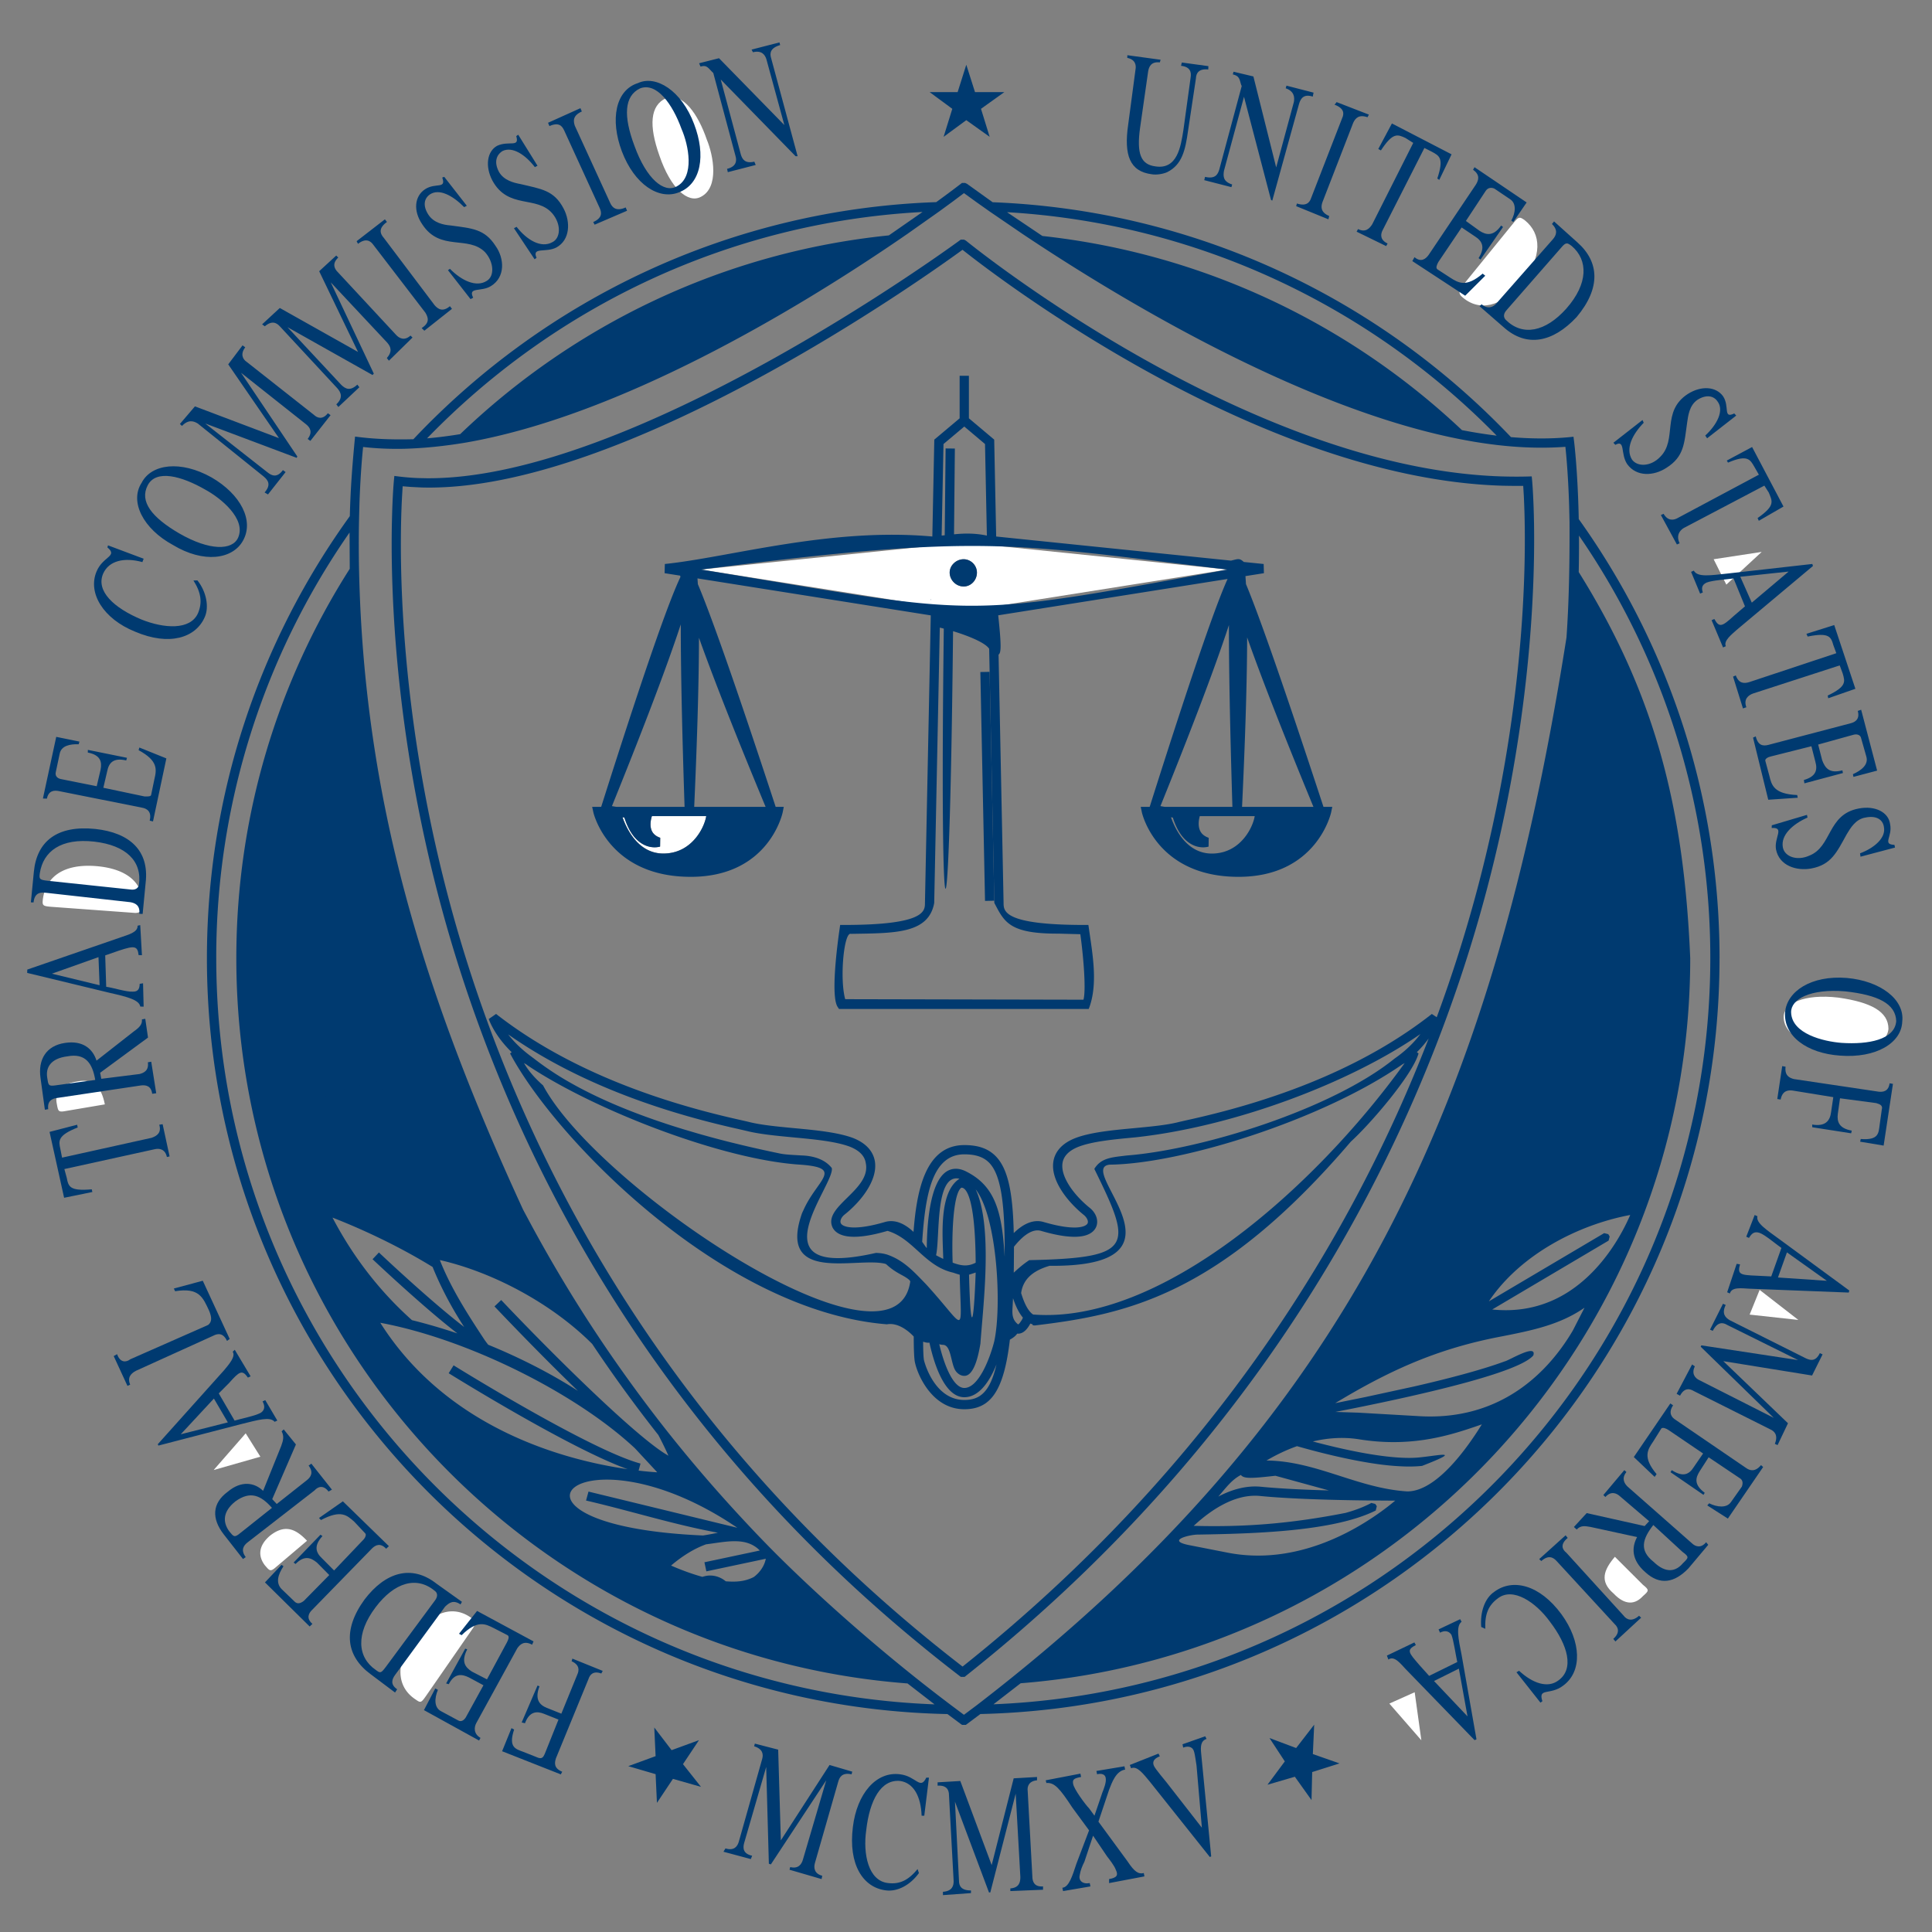 <svg xmlns="http://www.w3.org/2000/svg" width="512" height="512" xmlns:v="https://vecta.io/nano"><rect width="100%" height="100%" fill="#808080" stroke="none"/><g transform="matrix(2.258 0 0 -2.258 -526.24 574.25)"><g fill="#fff"><path d="M342.314 183.984h.021v-.136zm2.681 4.218a1.67 1.67 0 0 0 1.157.482c.844 0 1.561-.717 1.561-1.561 0-.906-.7-1.639-1.561-1.639-.461 0-.881.202-1.182.519a1.63 1.63 0 0 0-.457 1.12 1.5 1.5 0 0 0 .482 1.079m-2.566-5.017l.432-.07.128-.021.416-.066.449-.07.387-.062.696-.111 1.293-.206 1.985.317.84.132.503.082.041.004.494.078.045.008 26.975 4.275-27.119 2.784-.544.054-.544.058-2.677.276-1.215-.128-1.087-.111-.375-.037-.544-.058-.548-.054-27.115-2.784 26.975-4.275zm-32.886-26.339c.165-.391.494-.671 1.001-.848l-.012-1.034c-.095-.029-.964-.284-1.977.259-.972.523-1.718 1.578-2.216 3.147l-.218.037c.498-1.421 1.866-4.259 4.79-4.259 1.961 0 3.192 1.046 3.88 1.919.75.956 1.071 1.944 1.157 2.475h-6.38c-.124-.404-.276-1.112-.025-1.697m11.696.221c.4.395.774.886 1.005 1.47h-.675c.037-.395-.016-.902-.33-1.47m-32.728-92.743c-2.191 1.722-4.778.861-6.891-2.113-2.274-3.213-1.961-5.952.235-7.365.548-.391.626-.391 1.174.391l5.482 7.912c.47.626.235 1.017 0 1.174m-23.729 9.79c-1.487-1.252-1.409-2.508-.626-3.522.548-.63.626-.787 1.33-.161l3.604 3.056c-1.335 1.409-2.587 1.956-4.308.626m-6.65 7.676l5.482 1.565-1.722 2.743zm-17.393 42.131l4.621.783c-.391 1.956-1.256 3.134-3.369 2.665-1.956-.317-2.504-1.413-2.27-2.587.157-.861.157-1.017 1.017-.861m-1.635 23.969l9.634-.704c.704-.078.939.235 1.017.548.313 2.817-1.643 4.621-5.404 4.934-3.917.313-5.952-1.33-6.265-3.917-.078-.704 0-.783 1.017-.861"/><path d="M315.302 231.21c2.191 1.096 1.487 4.856.704 6.734-1.017 2.978-2.817 5.561-4.778 4.856-1.878-.861-2.035-3.213-.783-6.734 1.33-3.917 3.369-5.639 4.856-4.856m96.32-10.102c2.504 3.056 2.348 5.795.391 7.36-.548.391-.704.47-1.252-.235l-6.108-7.517c-.47-.548-.317-.939-.078-1.174 2.035-1.882 4.7-1.256 7.047 1.565m28.197-31.564l-5.639-.861 1.487-2.978zm2.581-54.579c0-2.508 3.682-3.522 5.795-3.761 3.134-.313 6.265.157 6.5 2.352 0 2.035-2.035 3.13-5.874 3.678-4.074.474-6.421-.704-6.421-2.27m1.72-35.56l-4.543 3.526-1.174-2.9zm-18.242-31.085l-3.291 3.287c-1.33-1.565-1.8-2.896-.157-4.304 1.409-1.491 2.587-1.252 3.448-.313.704.626.783.704 0 1.33m-29.76-13.941l3.756-4.308-.783 5.639z"/></g><g fill="#003a70"><path d="M349.657 54.295l3.188 2.467c43.912 3.464 78.584 40.303 78.584 85.092-.739 17.726-4.151 31.025-13.086 45.324a153.1 153.1 0 0 1 .029 4.28 87.22 87.22 0 0 0 15.413-49.604c0-47.124-37.42-85.673-84.129-87.56m-91.221 87.56a87.27 87.27 0 0 0 15.648 49.966l.021-4.259c-8.423-13.222-13.312-28.902-13.312-45.707 0-44.875 34.78-81.777 78.774-85.113l3.172-2.455c-46.782 1.759-84.301 40.361-84.301 87.568m82.893 87.584l-3.954-2.747c-19.429-1.977-36.951-10.503-50.312-23.329-1.31-.214-2.607-.383-3.884-.49 14.91 15.392 35.39 25.348 58.151 26.567m67.381-26.25a58.37 58.37 0 0 0-4.074.647c-13.168 12.427-30.282 20.718-49.241 22.786l-4.152 2.793c22.452-1.314 42.664-11.109 57.467-26.225m8.423-100.489c-2.171-1.392-4.86-2.302-8.127-2.134-.272.016-.544.033-.82.062l13.662 8.085.124.482-.161.272-.482.124-.029-.016-13.506-7.991c3.667 5.471 10.448 8.987 16.591 10.137-.803-1.87-3.069-6.331-7.253-9.02m-38.442-21.492c.342-.461 1.26-.408 4.053-.095l6.277-1.722c-3.921.107-6.421.28-7.97.432-1.775.173-3.485-.35-5.009-1.153.898 1.024 1.524 1.936 2.648 2.537m2.257-2.467c2.072-.206 5.816-.441 12.34-.523l3.513-.025c-.371-.313-.84-.688-1.392-1.096-3.489-2.574-10.326-6.504-18.148-5.033l-4.646.91c-2.775.55.105 1.254 1.092 1.236 6.483.111 15.873.355 20.813 2.826l.008.033.115.474-.049.074-.132.194-.461.111c-.247-.136-.511-.259-.787-.383-.667-.297-1.417-.556-2.232-.783-6.484-1.273-11.89-1.683-17.827-1.52 1.899 1.763 4.79 3.802 7.793 3.505m26.023 8.403l-.461-.729a32.86 32.86 0 0 0-.721-1.071c-1.841-2.653-4.761-6.067-7.562-6.067-5.84.365-10.624 3.543-16.455 3.625h-.074c.931.552 2.154 1.178 3.579 1.685 2.537-.725 6.339-1.697 9.807-2.15a29.98 29.98 0 0 1 2.793-.231 15.31 15.31 0 0 1 2.08.066c5.134 1.998 1.689 1.155-.535.976a11.84 11.84 0 0 0-.96-.037h-.033c-3.34 0-7.933 1.034-11.294 1.928 1.648.391 3.472.556 5.367.264 5.804-.947 10.161.276 13.456 1.396.066.021.132.045.198.066l.704.243.111.037m10.68 11.014c-1.709-2.9-4.601-6.496-9.123-8.518-2.525-1.129-5.548-1.767-9.169-1.516l-6.887.395-2.686.086 1.816.358c4.35.869 9.37 1.961 13.477 3.081 2.718.741 5.033 1.499 6.491 2.216.688.338 1.19.667 1.446.98.445 1.446-2.886-.619-3.377-.708-2.319-.861-6.022-1.891-10.643-2.945l-5.668-1.232-3.295-.667-.268-.049 1.149.68c6.171 3.627 11.426 5.773 17.901 7.056 2.109.408 3.958.774 5.668 1.31 1.606.503 3.089 1.153 4.539 2.15M311.508 83.469c-3.559 1.973-13.518 11.813-19.627 18.271l-.791-.75c3.294-3.461 6.625-6.853 9.795-9.914-3.325 2.146-7.076 4.01-10.532 5.416l-.321.416.012.029c-.016.004-.037.016-.049.025-2.145 3.235-4.048 6.243-5.317 9.469 6.325-1.437 13.234-5.182 17.88-9.844a166.16 166.16 0 0 1 7.768-10.693c.523-.997.914-1.821 1.182-2.426m10.536-15.195c.157.091.301.185.441.292m-20.36 10.693l-.288-1.05c5.174-1.199 10.284-2.822 15.475-3.777a29.25 29.25 0 0 0-1.746-.325c-26.995 1.18-14.606 13.555 4.024.906m2.55-2.69l-6.409-1.359.227-1.067 6.561 1.392.416.091c-.165-.897-.776-1.693-1.429-2.158-1.091-.551-2.135-.579-3.27-.494-.503.42-1.141.68-1.845.68-.313 0-.614-.062-.898-.157-1.512.42-2.875.972-3.678 1.326 1.396 1.186 2.768 2.01 4.107 2.492 2.375.301 4.705.912 6.31-.725zm-35.402 25.5c-2.002.671-3.818 1.182-5.334 1.557-3.34 2.986-6.64 6.907-9.325 12.035 2.204-.853 6.936-2.834 11.751-5.795.638-1.594 1.821-4.16 3.707-7.047-3.011 2.302-7.488 6.368-10.009 8.749l-.746-.791c.313-.297 6.03-5.688 9.955-8.707m23.457-16.303a36.15 36.15 0 0 0-2.187.202l.222.824c-5.96 1.606-21.777 11.43-21.937 11.529l-.577-.927c.618-.379 14.26-8.852 20.994-11.257-7.22 1.038-21.093 4.646-29.022 17.18 10.364-1.933 23.043-8.328 29.899-14.742m37.037-30.097c-7.088 5.329-14.585 11.839-20.496 17.728-1.223 1.23-2.45 2.504-3.538 3.674-3.369 3.6-6.491 7.237-9.375 10.89-2.755 3.493-5.53 7.339-7.805 10.746-2.97 4.444-5.614 8.876-7.982 13.25l-.968 1.804c-11.773 25.531-18.657 48.105-19.26 74.927a144.67 144.67 0 0 0-.004 6.129l.049 1.899c.119 3.328.325 5.606.428 6.578 1.578-.181 3.2-.247 4.856-.21 2.512.078 4.76.329 7.056.704 18.152 3.102 38.767 15.574 50.16 23.28l.927.63.91.626 3.728 2.632 1.532 1.12 1.351 1.013 1.405-1.017 1.598-1.129 3.901-2.665.947-.63.976-.643c11.323-7.414 31.316-19.161 49.089-22.732.664-.135 1.306-.248 1.928-.358 3.611-.604 7.195-.864 10.742-.601.107-.993.33-3.398.441-6.944l.045-1.907c.018-4.756-.059-9.295-.358-13.531-8.642-54.818-25.379-91.551-69.148-125.26l-1.479-1.108-.091-.066c-.029.021-.058.045-.091.066l-1.475 1.104m90.249 87.621c0 15.716-4.103 30.489-11.294 43.31a89.11 89.11 0 0 1-5.231 8.232c-.119 5.725-.54 9.062-.552 9.144l-.066.523-.523-.054c-2.183-.206-4.461-.189-6.813.008-15.438 16.233-36.942 26.637-60.836 27.568l-3.003 2.158-.227.107h-.367l-.148-.115c-.066-.049-1.092-.844-2.875-2.138-24.133-.844-45.847-11.376-61.363-27.827-2.469-.058-4.656.012-6.846.313-.367-3.825-.538-6.35-.614-9.338-10.544-14.606-16.772-32.531-16.772-51.89 0-48.319 38.825-87.733 86.913-88.705l1.573-1.174.144-.099h.428l.144.099 1.578 1.178c48.022 1.096 86.748 40.464 86.748 88.7"/><path d="M270.185 125.114l.486-.972c.078.037 7.731 3.802 14.029 2.154l.276 1.05c-6.701 1.755-14.466-2.068-14.791-2.232m75.634 101.083l-.144-.107c-.008-.004-.029-.021-.062-.045-1.738-1.269-38.24-27.716-62.049-27.856a17.5 17.5 0 0 0-.795.008l-.639.012a28.24 28.24 0 0 0-2.237.181l-.555.07-.054-.556c-.004-.045-.116-1.223-.19-3.324l-.025-.836-.024-1.009c-.144-7.863.362-23.989 5.441-43.479 6.631-25.447 22.63-62.002 61.185-91.631l.148-.111h.453l.095.074.054.045c38.425 30.472 54.448 66.978 61.124 92.239 5.116 19.355 5.671 35.241 5.552 42.964l-.02.96-.025.873c-.07 2.047-.173 3.188-.177 3.233l-.049.503-.507-.013a51.37 51.37 0 0 0-2.388-.004l-.709.016-.79.033c-29.306 1.392-60.748 26.612-61.97 27.605-.016.012-.029.025-.033.029l-.23.123zm.206-1.199c3.345-2.661 34.529-26.847 63.401-27.687l.774-.013.688-.008h.07l.869.005.074-1.203.036-.873.034-.947c.206-6.945-.046-23.544-5.483-44.122a168.41 168.41 0 0 0-4.811-15.22l-.573.384c-7.212-5.668-16.875-9.86-28.709-12.456l-.927-.211c-1.409-.371-3.291-.544-5.28-.733-2.529-.235-5.141-.481-6.92-1.165-1.895-.737-2.451-1.908-2.583-2.76-.346-2.208 1.685-4.736 3.543-6.24.395-.309.601-.758.469-1.017-.222-.437-1.557-.89-5.153.164-1.359.4-2.599-.403-3.509-1.297-.107 4.662-.643 7.512-2.117 9.02-.873.89-2.044 1.306-3.687 1.306-4.63 0-5.602-5.503-5.96-10.191-.881.832-2.059 1.54-3.357 1.162-3.588-1.05-4.939-.593-5.17-.156-.14.264.041.704.412 1.009 1.858 1.466 3.913 3.975 3.588 6.22-.128.857-.672 2.034-2.558 2.784-1.821.68-4.436.927-6.961 1.162-1.989.189-3.872.367-5.31.733-.21.054-.547.128-.996.23-11.796 2.624-21.434 6.809-28.642 12.439l-.857-.593c.033-.095.622-1.886 2.69-3.9l-.19-.144c5.332-10.063 25.017-30.255 44.229-31.79 1.224.222 2.434-.674 3.146-1.433.004-1.466.042-2.694.157-3.093.301-1.413 2.014-5.441 5.779-5.441 3.089 0 4.646 2.126 5.35 8.168.383.206.672.436.861.708.033-.004.07-.008.103-.008.535 0 1.018.4 1.438 1.191a1.87 1.87 0 0 1 .774-.169 1.93 1.93 0 0 1 .564.083c.874.797 1.737.297 2.644.691 1.265 1.14-5.128-.803-3.446-.83 10.766 1.287 21.675 3.553 37.073 21.569 2.349 2.136 7.268 7.874 7.95 10.355l-.198.149a12.58 12.58 0 0 1 1.387 1.606c-8.798-22.749-24.972-50.043-54.703-73.715-38.079 29.389-53.909 65.566-60.483 90.767-5.404 20.718-5.614 37.597-5.384 44.694l.037.997.042.828.074 1.24.907-.074.61-.033.766-.037c23.696-.601 59.494 25.031 63.424 27.898zm53.737-92.04c-.585-.787-1.441-1.709-2.669-2.62l-.367-.263c-7.339-5.934-22.444-10.629-31.271-11.36-.029 0-.054 0-.079-.004-1.778-.22-3.081-.254-3.884-1.582 4.46-9.091 4.767-10.445-7.636-10.71-.673-.436-1.32-1-1.82-1.47v.005l.012.902.013 2.137c.725.91 1.973 2.212 3.18 1.862 4.477-1.314 5.964-.519 6.426.383.379.746.066 1.722-.762 2.36-1.751 1.421-3.402 3.583-3.147 5.222.132.828.77 1.475 1.903 1.916 1.639.63 4.177.865 6.631 1.095 11.455 1.232 25.085 6.317 33.47 12.126zm-107.051-.054c7.068-4.951 16.129-8.674 26.975-11.088l.96-.222c1.524-.387 3.448-.569 5.478-.762 2.459-.231 4.996-.465 6.672-1.095 1.12-.441 1.751-1.091 1.87-1.927.663-3.164-5.1-5.075-3.885-7.579.474-.894 1.973-1.685 6.438-.375 3.023-.888 4.353-4.146 7.694-4.901a15.49 15.49 0 0 1 .761-.24c.008 0 .017-.004.021-.004.151-7.434.861-6.382-3.971-1.104-1.486 1.539-2.654 2.823-4.572 3.473a4.46 4.46 0 0 1-.902.169 4.24 4.24 0 0 1-.396.02c-14.714-3.348-4.72 8.07-5.177 9.965-.807 1.03-2.163 1.44-3.596 1.477-.933.065-1.898.08-2.669.263-1.462.301-2.846.614-4.172.927l-1.162.284c-.012.004-.024.004-.041.008a117.43 117.43 0 0 0-3.609.956l-.576.164-1.454.429c-6.256 1.899-10.474 3.847-13.296 5.441a35.29 35.29 0 0 0-4.387 2.904c-.107.074-.198.148-.297.222-1.219.894-2.105 1.808-2.711 2.594zm1.846-3.361a9.13 9.13 0 0 0 .26-.143c.086-.062.169-.128.26-.19 7.866-5.234 22.809-11.009 31.9-11.583 5.251-.377 1.933-1.755.35-5.396-.054-.099-.094-.198-.14-.297-2.942-8.376 6.505-5.079 9.782-5.947a.45.45 0 0 1 .078-.029c1.226-1.137 2.061-1.271 2.733-1.868a.49.49 0 0 0 .087-.125c.009-.009.018-.016.026-.025-1.727-12.384-36.63 10.864-43.101 22.992-.947.832-1.717 1.705-2.236 2.611zm103.353 0c-10.613-14.733-28.674-30.675-43.595-29.504-.008.004-.017.005-.025.013-.181.119-.345.297-.502.511-.371.515-.663 1.256-.886 1.994.256 1.861 1.703 2.713 3.339 3.2 17.648-.177 2.93 11.435 7.051 11.871 8.359.079 24.863 5.19 34.353 11.768l.264.148zm-51.674-10.704c1.33 0 2.253-.314 2.908-.981 1.347-1.372 1.779-4.563 1.824-9.502-.013-1.836.053-2.104-.099-.132-.379 4.593-1.437 7.084-4.387 8.584-1.075.56-1.861.316-2.327.02-1.981-1.264-2.307-6.239-2.328-8.999-.206.236-.385.526-.539.745.367 5.532 1.165 10.265 4.946 10.265zm-.568-2.863c-2.443-1.565-1.977-6.683-1.907-9.407a11.54 11.54 0 0 0-.844.428c.49 2.12-.171 9.654 2.751 8.979zm.255-1.054c.375 0 1.59-.651 1.643-8.802-.998-.521-1.814-.319-2.701.005-.115 3.176.036 7.776.922 8.715.078.082.12.083.136.083zm1.643-.193c2.566-3.307 3.066-13.779 2.184-17.815l-.033-.14c-.552-2.097-1.862-5.355-3.481-5.355-1.31 0-2.364 2.682-2.945 5.14a1.61 1.61 0 0 1 .453-.078c.985-.037.884-2.323 1.524-3.131.35-.424.717-.511.968-.511.943 0 1.528 1.598 1.887 3.789.32 4.496 1.484 13.715-.556 18.099zm0-9.762c-.217-6.138-.589-7.737-.779-.251a25.05 25.05 0 0 1 .779.251zm4.383-3.011c.272-.828.646-1.672 1.157-2.278-.072-.233-.23-.434-.367-.63-.124-.148-.193-.17-.193-.17-.827.644-.674 1.478-.631 2.378l.034.7zm-5.709-8.032c-79.3-47.446-39.65-23.723 0 0zm-4.844 2.928c.222-.082.429-.123.61-.123.049 0 .086.008.132.012.503-2.323 1.73-6.409 4.098-6.409 1.742 0 2.986 1.894 3.773 3.847-.778-3.349-2.023-4.168-3.773-4.168-3.571 0-4.708 4.535-4.724 4.617-.074.259-.107 1.1-.115 2.224z"/><path d="M346.153 185.484c.861 0 1.561.737 1.561 1.639a1.58 1.58 0 0 1-1.561 1.561 1.67 1.67 0 0 1-1.157-.478c-.297-.284-.482-.671-.482-1.083 0-.428.177-.824.457-1.12a1.64 1.64 0 0 1 1.182-.519m11.11-40.74l2.587-.07c.428-3.147.659-6.656.367-7.686l-27.964.061c-.67 2.416-.145 7.906.659 7.667 5.056.089 9.112-.031 9.787 3.62l.655 32.321c.152-.033.309-.074.47-.115-.503-40.23.675-41.079 1.087-.301 1.845-.56 3.777-1.355 4.238-2.064l.605-29.829c1.166-2.206 1.713-3.63 7.509-3.604zm13.444 13.617c.498-1.565 1.244-2.624 2.216-3.147 1.013-.544 1.882-.288 1.977-.259l.016 1.034c-.515.181-.853.465-1.026.865-.255.581-.132 1.277-.021 1.681h6.446c-.086-.531-.404-1.516-1.153-2.471-.688-.877-1.924-1.924-3.88-1.924-2.929 0-4.296 2.838-4.794 4.259zm6.99 1.26h-7.933l-.515.086c3.015 7.451 6.215 15.66 8.04 21.254-.008-4.444.099-11.162.408-21.34m9.511 0h-8.378c.276 5.874.585 13.683.597 19.89 1.981-5.61 4.98-13.106 7.781-19.89m-10.1 27.848c-32.18-5.916-28.563-5.395-61.763 0 33.344 4.291 36.299 3.052 61.763 0zm-33.318 14.737l2.438 2.051 2.434-2.051.218-10.746c-1.319.276-2.547.283-3.855.148l.099 10.067-1.087.012-.103-10.19-.362-.037zm-30.389-42.585h-8.007l-.519.086c3.032 7.484 6.248 15.734 8.081 21.332-.004-4.44.107-11.183.445-21.418m-7.068-1.26c.498-1.565 1.244-2.624 2.216-3.147 1.017-.544 1.882-.288 1.977-.259l.016 1.034c-.507.177-.836.457-1.005.848-.247.585-.099 1.293.029 1.697h6.376c-.086-.531-.404-1.52-1.157-2.475-.688-.873-1.919-1.919-3.876-1.919-2.929 0-4.292 2.838-4.794 4.259zm16.579 1.26h-8.382c.264 5.857.552 13.642.56 19.845 1.998-5.606 5.009-13.082 7.822-19.845m-8.794-8.213c9.189 0 10.779 7.488 10.796 7.562l.128.651h-.951c-5.235 15.965-7.814 23.012-9.132 26.139l-.045.675 27.382-4.341-.684-33.746c0-.968 0-2.587-9.482-2.587h-.47l-.066-.465c-.268-1.833-1.063-7.904-.231-9.152l.161-.243h29.31c1.12 2.848.454 6.39.029 9.395l-.07.465h-.47c-9.482 0-9.482 1.619-9.482 2.599l-.589 29.129c.297.206.35.947-.041 4.613l26.921 4.267c-1.1-2.414-3.505-8.942-9.144-26.748h-1.05l.136-.655c.016-.074 1.693-7.558 11.339-7.558 9.185 0 10.853 7.484 10.87 7.558l.136.655h-1.034c-5.235 15.957-7.789 23.012-9.095 26.143l-.062.939 2.167.342-.029 1.079-2.335.239c-.505.474-.667.356-1.495.157l-27.564 2.83-.227 11.125-.004.247-2.97 2.5v4.992h-1.087v-4.992l-2.974-2.5-.231-11.372c-12.02 1.085-23.74-2.433-31.394-3.225l-.029-1.079 1.829-.288a2.21 2.21 0 0 1 .029-.165c-1.067-2.22-3.472-8.571-9.3-26.971h-1.059l.144-.659c.016-.078 1.775-7.554 11.418-7.554"/><path d="M348.115 175.445l.548-26.863 1.087.025-.548 26.859zm-5.78 8.402l.004.136h-.025zm1.468 54.412l2.661 1.956 2.743-1.956-1.017 3.287 2.739 1.961h-3.443l-1.021 3.213-1.017-3.213h-3.287l2.661-1.961zM315.092 50.085l-3.213-1.174-2.035 2.661.157-3.365-3.209-1.174 3.209-.939.157-3.369 1.878 2.817 3.291-.939-2.113 2.665zm72.203 1.814l-2.117-2.739-3.13 1.174 1.8-2.743-2.035-2.739 3.213.939 1.956-2.743.078 3.291 3.209 1.017-3.13 1.096zm-83.501 6.315l-3.561 1.441-.088-.31c.931-.42.911-1.046.656-1.586l-1.863-4.566-1.702.679c-.851.339-1.457.989-.862 2.536l-.232.085-1.86-4.331.389-.09c.517 1.393 1.38 1.445 2.23 1.106l1.702-.679-1.611-4.022c-.169-.39-.332-.62-.797-.449l-1.706.679c-.929.342-1.785.529-1.094 2.622l-.308.166-1.101-2.711 6.889-2.717.166.308c-1.005.422-.907 1.046-.734 1.588l3.813 9.286c.173.543.579 1 1.508.658zm-8.287 3.075l.168.386-6.628 3.575-2.118-2.679.308-.166c1.857 1.826 2.781 1.328 3.784.823l1.619-.833c.234-.164.061-.55-.101-.858l-2.329-4.317-1.773.916c-.768.498-1.296 1.14-.546 2.605l-.232.085-2.244-4.085.31-.088c.671 1.31 1.529 1.206 2.377.788l1.694-.913-2.073-3.773c-.247-.384-.565-.535-.872-.365l-2.007 1.08c-.848.418-.815 1.513-.392 2.518l-.308.166-1.331-2.543 6.471-3.57.166.308c-.846.496-.744 1.276-.495 1.738l4.816 8.786c.327.46.811.915 1.735.416m-11.443 5.132l-5.723-7.736c-.572-.765-.65-.763-1.185-.355-2.151 1.476-2.38 4.223-.008 7.364 2.204 2.912 4.815 3.692 6.953 1.9.23-.164.452-.562-.036-1.173m3.041-.407l.166.308-2.988 2.132c-2.909 2.282-5.991 1.359-8.439-1.858-2.62-3.603-2.167-6.671.747-8.796l2.831-2.127.247.384c-.844.574-.59 1.193-.262 1.656l5.889 8.044c.484.455.965.832 1.809.258m-8.728 6.536l.323.303-5.401 5.26-2.8-1.954.227-.242c2.388 1.262 3.07.536 3.909-.194l1.293-1.375c.152-.161-.017-.548-.259-.775l-3.403-3.575-1.443 1.454c-.685.647-.974 1.439.079 2.581l-.23.164-3.158-3.27.23-.164c1.051 1.064 1.827.727 2.514.158l1.443-1.458-2.99-3.04c-.405-.301-.72-.369-1.026-.125l-1.597 1.537c-.682.726-.419 1.657.238 2.659l-.23.164-1.942-2.058 5.247-5.176.323.307c-.763.65-.435 1.266-.032 1.645l7.042 7.225c.403.379.96.675 1.643-.051m-17.098 1.858c-.723-.604-.797-.445-1.325.197-.751 1.041-.791 2.295.734 3.505 1.762 1.277 2.996.691 4.287-.762zm10.336 4.854l.398.223-2.416 3.05-.32-.225c.602-.801.272-1.339-.209-1.716l-3.531-2.792-.531.569 2.781 6.417-1.433 1.767-.242-.227c.296-.557.203-1.024-.053-1.721l-2.123-5.263c-.988.97-2.545 1.253-4.153-.107-1.847-1.352-1.902-3.156-.467-5.001l2.26-2.892.32.225c-.602.806-.272 1.344.21 1.72l7.865 6.104c.406.457 1.043.673 1.644-.129m-17.344 6.72l3.891 4.191 1.636-2.795zm11.015 1.462l.318.147-1.414 2.396-.318-.147c.223-.398.362-.955-.197-1.329-.638-.368-2.375-.71-3.086-.923l-1.859 3.193L259.941 92c1.217 1.372 1.537 1.597 2.212.637l.318.147-1.862 3.115-.242-.227c.374-.56-.437-1.478-1.006-2.165l-7.788-8.69.073-.159 9.712 2.52c1.976.487 3.399.917 3.927.271m-5.59 9.495l.32.225-3.161 6.835-3.395-.913.147-.318c2.833.461 3.266-.727 4.004-2.315.291-.714.352-1.268-.129-1.644l-9.136-4.029c-.481-.373-1.188-.429-1.547.6l-.398-.223 1.615-3.499.318.147c-.365.872.119 1.327.676 1.623l9.06 4.11c.557.296 1.185.355 1.626-.598m-7.05 21.581l.315.068-.818 3.785-.394-.066c.283-.945-.277-1.322-.911-1.537l-10.497-2.325-.202 1.024c-.205.946-.341 1.577 2.038 2.518l-.068.32-3.237-.84 1.709-7.732 3.314.677-.068.315c-2.595-.23-2.734.323-2.936 1.347l-.28 1.031 10.575 2.323c.553.139 1.254.038 1.459-.908m-14.045 9.305c-.197 1.181.386 2.258 2.351 2.508 2.131.401 2.954-.8 3.282-2.768l-4.644-.634c-.865-.129-.86.028-.989.893m1.098-2.384l9.922 1.482c.55.061 1.173-.038 1.3-.981l.472.063-.586 3.699-.394-.066c.126-.944-.431-1.239-.984-1.378l-4.485-.561-.134.709 5.618 4.13-.321 2.203-.394-.066c.061-.55-.265-.931-.906-1.38l-4.422-3.464c-.426 1.349-1.567 2.403-3.696 2.08-2.203-.321-3.194-1.937-2.873-4.14l.508-3.701.394.066c-.126.944.431 1.239.981 1.304m-.552 14.596l5.469 1.943.129-3.297zm10.377-3.857l.391-.013-.069 2.743-.394-.066c-.015-.469-.108-.936-.812-.914-.711-.055-2.338.467-3.118.57l-.117 3.684 1.663.577c1.745.57 2.136.558 2.257-.542l.391-.013-.2 3.53-.315-.068c.053-.785-1.13-1.06-1.927-1.348l-11.014-3.8-.013-.391 9.72-2.348c2.025-.457 3.423-.815 3.554-1.602m-11.791 15.649c.396 2.571 2.482 4.148 6.387 3.71 3.749-.434 5.646-2.295 5.243-5.101-.088-.31-.333-.62-1.034-.515l-9.607 1.013c-1.014.111-1.09.192-.989.893m.709-2.293l9.917-1.106c.545-.096 1.163-.351 1.052-1.365l.391-.013.353 3.673c.433 3.744-1.848 5.858-5.909 6.301-4.453.456-6.862-1.424-7.212-5.019l-.35-3.595.313-.01c.114 1.097.744 1.229 1.446 1.132"/><path d="M239.921 161.482l9.811-1.959c.545-.096 1.161-.433.891-1.52l.389-.091 1.569 7.396-3.169 1.276-.088-.31c2.309-1.253 2.12-2.265 1.847-3.43l-.371-1.789c-.008-.235-.399-.222-.79-.21l-4.826 1.016.454 1.943c.187.938.679 1.627 2.233 1.264l.088.31-4.59.93-.01-.313c1.479-.282 1.688-1.072 1.501-2.01l-.454-1.943-4.205.84c-.467.093-.691.414-.601.802l.462 2.182c.187.934 1.211 1.136 2.228 1.103l.088.31-2.723.557-1.563-7.236.469-.015c.187.934.815.992 1.36.896m8.979 18.705c4.028-1.725 7.14-.728 8.191 1.718.526 1.184.179 2.982-.863 4.293l-.469-.009c.887-1.392 1.065-2.567.541-3.825-.901-2.056-4.037-1.801-6.643-.754-3.234 1.353-5.389 3.348-4.488 5.4.676 1.504 2.473 1.925 4.597 1.338l.149.394-4.182 1.57-.074-.236c1.276-1.072-.529-1.027-1.278-2.846-1.049-2.524.808-5.546 4.518-7.043m1.491 17.172c.982 1.897 3.976 1.091 6.745-.501 1.819-.984 4.843-3.436 3.866-5.646-.676-1.504-3.341-1.553-6.901.498-3.249 1.896-4.692 3.752-3.71 5.649m2.948-6.994c3.646-2.206 7.006-1.674 8.218.466 1.365 2.374-.258 5.478-3.665 7.45-3.639 2.046-7.078 1.59-8.211-.622-1.446-2.219.179-5.402 3.658-7.294m2.947 14.232l7.712-6.201c.556-.459.88-1.001.113-1.876l.396-.232 2.069 2.626-.317.229c-.691-.952-1.323-.651-1.799-.268l-7.312 5.739 10.728-4.031.075.158-6.605 9.826 7.631-6.046c.477-.382.8-.924.189-1.723l.317-.225 2.37 3.018-.317.229c-.611-.794-1.242-.571-1.64-.187l-7.868 6.198c-.475.304-.8.924-.189 1.723l-.317.229-1.681-2.227 5.957-8.66-9.862 3.73-1.766-2.068.243-.23c.768.797 1.398.574 1.874.27m9.65 11.381l6.714-7.237c.4-.462.725-1.082-.122-1.881l.241-.309 2.462 2.316-.236.309c-.85-.799-1.404-.496-1.882-.035l-6.314 6.775 9.975-5.611.154.159-5.056 10.716 6.632-7.082c.4-.462.645-1.01-.045-1.805l.241-.309 2.771 2.717-.239.23c-.697-.639-1.328-.338-1.728.124l-6.793 7.314c-.398.384-.723 1.004.046 1.723l-.239.234-2.001-1.842 4.559-9.473-9.18 5.16-2.078-1.921.317-.229c.848.72 1.401.417 1.801-.045m10.941 9.6l6.101-7.953c.323-.546.57-1.168-.436-1.812l.319-.307 3.24 2.565-.241.313c-.848-.72-1.403-.343-1.803.123l-5.943 7.877c-.48.539-.648 1.162.356 1.885l-.241.309-3.318-2.566.162-.31c.926.722 1.481.341 1.803-.123m13.103-.85c1.039-1.155 1.148-2.801.219-3.366-1.237-.806-2.975.023-4.335 1.407l-.232-.161 2.65-3.395.31.162c-.651 1.319.927.643 2.088 1.369 1.702 1.049 1.583 3.243.539 4.71-1.29 2.011-2.778 2.062-5.293 2.406-.784.064-1.962.277-2.607 1.286s-.504 1.869.191 2.352c1.082.725 2.663-.107 4.024-1.491l.31.162-2.65 3.395-.233-.083c.496-1.4-.772-.562-2.01-1.368s-1.44-2.531-.314-4.154c2.094-3.174 5.35-1.235 7.344-3.233m7.909 4.533c1.04-1.233.993-2.882-.016-3.37-1.317-.729-2.983.262-4.186 1.805l-.31-.162 2.42-3.638.232.161c-.577 1.32 1.085.568 2.326 1.217 1.627.891 1.666 3.009.854 4.56-1.136 2.175-2.626 2.299-5.067 2.884-.785.142-1.965.433-2.531 1.44-.568 1.085-.349 1.95.424 2.438 1.164.565 2.669-.424 3.796-1.89l.31.162-2.263 3.641-.232-.161c.417-1.401-.852-.49-2.249-1.142-1.162-.644-1.443-2.375-.55-4.08 1.864-3.413 5.202-1.708 7.042-3.865m1.384 9.746l4.161-9.089c.249-.543.339-1.168-.752-1.658l.162-.31 3.809 1.636-.164.388c-1.087-.49-1.565-.029-1.81.514l-4.165 9.089c-.167.545-.257 1.169.83 1.659l-.164.388-3.803-1.714.164-.388c1.087.49 1.487.028 1.732-.516m8.906 4.941c1.943.741 3.795-1.808 4.867-4.766.817-1.863 1.591-5.61-.579-6.746-1.476-.81-3.543.873-4.946 4.765-1.317 3.498-1.205 5.852.657 6.748m4.536-12.213c2.643.988 3.206 4.369 1.808 8.021-1.483 3.968-4.495 5.791-6.59 4.813-2.65-.832-3.29-4.292-1.886-8.023 1.481-3.89 4.333-5.716 6.668-4.811m3.899 14.174l.159-.154 2.608-9.744c.167-.545.102-1.25-.99-1.506l.086-.39 3.276.844-.164.388c-1.091-.255-1.414.287-1.581.832l-2.36 8.809 8.786-9.003.235.004-3.115 11.535c-.167.545-.1 1.172 1.068 1.507l-.084.312-3.272-.844.162-.31c1.013.254 1.414-.287 1.581-.832l2.104-7.714-7.668 7.845-2.337-.591.164-.388c.623.168.782.015 1.342-.601m49.712.253l-.86-6.473c-.521-3.588.194-5.493 2.766-5.82.549-.098 1.336.03 1.814.248 1.754.877 2.129 2.586 2.446 4.85l.927 6.157c.023.626.355 1.162 1.447 1.044l.014.391-3.117.426-.092-.388c1.092-.118 1.226-.749 1.125-1.372l-.848-6.16c-.305-1.951-.717-4.677-3.29-4.271-1.715.218-2.217 1.489-1.794 4.532l.948 6.626c.094.545.351 1.162 1.369 1.047l.089.31-3.9.532-.011-.313c.933-.19 1.067-.822.969-1.366m11.254-13.805l.089.31c-1.084.352-1.061.978-.964 1.601l2.353 8.694 3.17-12.104.149-.084 3.156 11.406c.176.542.512 1.156 1.595.804l.095.466-3.181.819-.089-.31c1.005-.349 1.058-1.056.96-1.601l-2.078-7.686-2.674 10.677-2.329.554-.089-.31c.698-.182.768-.419.974-1.21l.073-.159-2.628-9.781c-.175-.62-.507-1.156-1.676-.879l-.092-.388zm7.689-1.92l-.089-.31 3.786-1.546.092.388c-1.003.428-.98 1.053-.804 1.595l3.626 9.353c.254.539.662.994 1.672.645l.164.307-3.784 1.468-.246-.304c1.159-.433 1.137-1.059.882-1.602l-3.63-9.349c-.176-.542-.584-.997-1.668-.645m7.174-3l-.168-.307 3.467-1.691.168.303c-.928.429-.825 1.13-.569 1.591l4.889 9.621.846-.426c.926-.503 1.465-.753.669-3.157l.229-.165 1.444 3.002-7 3.624-1.6-2.996.307-.168c1.408 2.142 1.947 1.888 2.876 1.463l.919-.581L394.11 228c-.333-.536-.819-.989-1.665-.566m8.277-3.043c-.33-.458-.894-.908-1.654-.254l-.256-.461 6.205-4.065 2.356 2.347-.304.246c-1.939-1.657-2.858-1.076-3.781-.49l-1.53.995c-.229.165-.058.55.109.857l2.735 4.056 1.606-1.08c.765-.497 1.209-1.218.379-2.52l.229-.165 2.644 3.82-.225.169c-.912-1.303-1.767-1.115-2.532-.618l-1.603 1.158 2.319 3.519c.249.383.643.447 1.028.276l1.839-1.241c.765-.497.648-1.59.144-2.511l.229-.165 1.571 2.293-6.12 4.14-.168-.307c.84-.583.661-1.203.329-1.739zm9.179-6.441l6.375 7.292c.573.684.726.6 1.26.19 1.903-1.635 1.957-4.378-.656-7.342-2.448-2.735-5.134-3.265-7.099-1.31-.226.243-.369.64.12 1.17m-2.956.655l-.243-.226 2.813-2.451c2.731-2.452 5.813-1.78 8.582 1.179 2.868 3.421 2.665 6.486.081 8.772l-2.731 2.452-.246-.304c.757-.732.5-1.349.091-1.809l-6.618-7.518c-.331-.38-.967-.748-1.73-.094m15.692-16.496c1.204.651.58-1.045 1.391-2.26 1.106-1.538 3.149-1.395 4.602-.443 2.1 1.319 2.093 2.887 2.437 5.3.114.782.244 2.03 1.218 2.691 1.048.658 1.901.463 2.342-.184.814-1.055-.045-2.74-1.434-4.013l.22-.323 3.415 2.666-.228.249c-1.357-.648-.512.806-1.315 2.018-.815 1.133-2.531 1.289-4.144.265-3.152-2.055-1.182-5.356-3.236-7.379-1.069-1.127-2.644-1.217-3.305-.325-.807 1.294.056 2.978 1.37 4.329l-.142.32-3.415-2.666zm13.228-2.087c2.317.992 2.605.352 3.114-.532l.508-.885-9.48-5.06c-.483-.292-1.194-.416-1.702.468l-.32-.142 1.881-3.458.32.142c-.43.885-.011 1.493.472 1.785l9.473 4.982.516-.811c.423-1.037.793-1.524-1.31-2.996l.142-.32 2.896 1.671-3.684 6.986-2.97-1.589zm7.112-12.788l-4.321-3.648-1.351 3.042zm-11.127.11l-.32-.142 1.06-2.555.32.138c-.139.402-.196.871.444 1.159.718.281 2.367.363 3.16.484l1.341-3.276-1.304-1.116c-1.389-1.269-1.713-1.411-2.292-.367l-.32-.142 1.344-3.198.324.146c-.289.636.689 1.379 1.261 1.902l8.964 7.512-.072.238-9.925-1.119c-2.047-.221-3.55-.467-3.984.336m13.36-7.736c2.534.512 2.74-.045 3.014-.998l.349-.956-10.188-3.383c-.636-.206-1.261-.178-1.61.778l-.32-.142 1.163-3.734.398.139c-.349.956.22 1.4.778 1.61l10.18 3.301.353-.956c.27-.952.48-1.51-1.762-2.584l.06-.316 3.188 1.11-2.483 7.48-3.262-1.028zm-4.647-12.724c-.554-.132-1.18-.103-1.443 1.005l-.32-.142 1.786-7.292 3.462.236-.064.316c-2.736.123-3.007 1.154-3.27 2.267l-.47 1.745c-.068.238.334.455.654.519l4.754 1.196.466-1.823c.27-.952.079-1.731-1.35-2.137l.061-.394 4.524 1.21-.064.316c-1.507-.402-2.03.244-2.378 1.204l-.466 1.823 4.129 1.145c.476.135.86-.039.921-.433l.608-2.143c.27-.952-.621-1.617-1.581-2.048l.064-.316 2.779.736-1.875 7.143-.398-.139c.27-.952-.295-1.318-.849-1.45zm10.637-7.459c-3.713-.694-3.105-4.486-5.816-5.539-1.439-.64-2.903-.104-3.088 1.001-.249 1.421 1.14 2.695 2.899 3.477l-.064.316-4.129-1.224-.014-.313c1.571.086.259-1.108.512-2.534.384-1.897 2.392-2.536 4.13-2.223 2.37.441 2.988 1.902 4.182 4.046.423.686 1.019 1.756 2.203 1.937 1.269.256 2.03-.248 2.147-1.119.256-1.265-1.129-2.456-2.803-3.085l.056-.394 4.048 1.071-.064.316c-1.485.067-.192.949-.516 2.456-.175 1.34-1.703 2.192-3.683 1.811m4.406-24.945c-.162-2.198-3.276-2.77-6.419-2.561-2.12.165-5.833 1.061-5.916 3.563-.052 1.568 2.256 2.819 6.343 2.484 3.851-.421 5.925-1.449 5.992-3.487m-13.041 1.058c-.22-2.826 2.587-4.848 6.437-5.112 4.239-.334 7.237 1.491 7.311 4 .306 2.598-2.585 4.774-6.515 5.114-4.165.332-7-1.562-7.233-4.001m10.964-9.345l-9.923 1.478c-.553.134-1.11.429-.987 1.451l-.394.069-.577-3.86.394-.065c.201 1.025.824 1.123 1.374 1.063l4.806-.781-.256-1.731c-.123-1.022-.647-1.748-2.222-1.483l.01-.317 4.565-.711.068.315c-1.496.264-1.757 1.042-1.632 1.986l.254 1.809 4.251-.565c.474-.141.792-.287.652-.762l-.253-1.813c-.125-.944-.097-1.804-2.217-1.639l-.068-.315 2.756-.457 1.092 7.244-.394.065c-.125-.944-.749-1.043-1.299-.982m-6.063-22.196l-5.738.389 1.053 2.946zm-8.15 7.578l-.323.143-.987-2.547.319-.143c.293.482.593.808 1.228.599s1.935-1.33 2.58-1.773l-1.193-3.343-1.727.085c-1.887.079-2.281.141-1.939 1.33l-.394.062-1.115-3.336.319-.143c.202.792 1.389.606 2.252.563l11.698-.456.068.238-8.086 5.935c-1.616 1.186-2.902 1.995-2.7 2.786m5.705-16.687l-8.962 4.489c-.482.293-.975.743-.465 1.782l-.319.143-1.523-3.039.319-.143c.58 1.121 1.216.99 1.698.697l8.321-4.124-11.359 1.727-.072-.16 8.574-8.348-8.725 4.421c-.479.215-.971.743-.537 1.623l-.322.222-1.815-3.447.401-.218c.508.965 1.14.835 1.622.541l8.962-4.489c.479-.215.967-.665.541-1.705l.323-.143 1.221 2.561-7.59 7.288 10.417-1.684 1.233 2.479-.323.143c-.505-1.039-1.141-.83-1.619-.615m-7.071-12.835l-8.226 5.616c-.482.293-.896.825-.306 1.711l-.322.222-4.287-6.291 2.446-2.327.226.323c-1.652 1.968-1.062 2.858-.397 3.826l.955 1.528c.154.163.551.023.874-.199l4.029-2.735-1.108-1.612c-.515-.805-1.203-1.225-2.571-.341l-.147-.241 3.87-2.66.147.241c-1.293.965-1.091 1.756-.576 2.561l1.034 1.609 3.625-2.435c.401-.218.417-.609.277-1.007l-1.258-1.779c-.515-.805-1.698-.619-2.581-.181l-.225-.248 2.418-1.545 4.14 6.05-.248.225c-.671-.811-1.299-.68-1.789-.309m-7.374-11.202c-.821-.974-1.989-1.257-3.457.17-1.7 1.339-1.286 2.688-.022 4.311l3.424-3.152c.808-.593.733-.675.055-1.329m1.079 2.316l-7.564 6.662c-.407.379-.746.991-.15 1.721l-.244.225-2.464-2.926.24-.225c.679.737 1.317.446 1.724.071l3.41-2.914-.525-.57-6.803 1.52-1.499-1.629.326-.3c.45.489.922.43 1.632.303l5.458-1.188c-.655-1.202-.672-2.691.953-4.112 1.714-1.578 3.425-1.272 5.077.445l2.318 2.759-.248.303c-.601-.73-1.236-.521-1.643-.146m-8.032-8.48l-6.733 7.401c-.485.372-.746.987.163 1.73l-.248.307-3.1-2.795.248-.225c.831.739 1.391.449 1.802-.004l6.811-7.398c.407-.375.668-.991-.163-1.734l.248-.303 3.022 2.792-.248.225c-.831-.739-1.469-.452-1.802.004m-15.169 2.821c-1.144-.752-1.701-2.42-1.552-4.141l.479-.215c-.071 1.724.356 2.76 1.496 3.591 1.747 1.325 4.405-.444 6.07-2.729 2.153-2.809 2.895-5.598.992-6.934-1.22-.912-2.966-.358-4.594 1.146l-.306-.173 2.815-3.565.228.166c-.537 1.623.912.664 2.431 1.824 2.281 1.661 2.135 5.184-.19 8.377-2.573 3.501-5.74 4.231-7.868 2.655m-7.092-10.486l2.916 1.452 1.015-5.602zm3.237 6.952l-.169.306-2.535-1.201.173-.384c.459.254 1.007.277 1.342-.258.264-.694.488-2.33.68-3.187l-3.301-1.625-1.154 1.284c-1.235 1.441-1.56 1.741-.406 2.337l-.173.306-3.226-1.547.176-.463c.684.498 1.43-.485 2.003-1.092l8.109-8.363.227.088-1.741 9.884c-.394 1.942-.69 3.418-.005 3.916m-74.181-16.807l-5.717-8.847-.313 10.647-2.739.708-.082-.313c1.021-.317 1.1-.943.943-1.491l-2.743-9.708c-.157-.548-.548-1.1-1.565-.787l-.235-.391 3.209-.861.157.391c-1.096.235-1.096.939-.939 1.491l2.587 8.926.313-11.356.235-.078 6.5 9.869-2.743-9.321c-.157-.548-.548-1.096-1.487-.861l-.078-.313 3.761-1.096.078.391c-.939.235-1.017.939-.861 1.487l2.739 9.556c.157.548.47 1.096 1.565.861l.078.313zm8.298-1.096c-2.817.391-5.091-2.27-5.561-6.187-.548-4.387 1.174-7.126 3.917-7.439 1.33-.157 2.817.626 3.835 2.035l-.157.47c-1.096-1.33-2.113-1.8-3.443-1.643-2.352.235-2.978 3.443-2.587 6.187.395 3.526 1.726 6.03 3.995 5.795 1.565-.235 2.426-1.8 2.508-4.074h.313l.548 4.465h-.313c-.708-1.487-1.178.157-3.056.391m15.505-11.982l-.548 10.025c-.078.548.157 1.174 1.096 1.252v.391l-2.739-.157-2.583-10.182-3.682 9.869-2.665-.157v-.391c1.1.074 1.335-.548 1.335-1.096l.548-10.104c0-.548-.157-1.174-1.256-1.256v-.391l3.291.239v.309c-1.174 0-1.409.552-1.409 1.178l-.47 9.239 3.991-10.647h.157l2.978 11.591.548-9.791c0-.626-.157-1.256-1.174-1.33v-.313l3.835.157v.391c-1.017-.078-1.252.548-1.252 1.174m11.202 1.724l-3.448 4.7 1.256 3.756c.313.783.783 2.195 1.878 2.352l-.078.391-3.291-.548.078-.391c.239.078.943.157 1.017-.47.078-.47-.231-1.256-.391-1.648l-.935-2.739-.63.861c-.391.391-1.8 2.27-1.878 2.896-.078.474.078.63.939.787l-.078.391-4.074-.783.082-.317c.939.082 1.565-.626 3.052-2.896l1.956-2.661-1.487-3.917c-.47-1.413-.861-2.743-1.648-2.821l.082-.391 3.213.548-.082.391c-.861-.157-1.33.313-1.174.943.078.548.313 1.096.548 1.565l1.017 3.052 1.643-2.426c.239-.313.865-1.096 1.021-1.565.313-.626.157-.939-.783-1.096v-.474l4.148.787-.078.391c-.626-.157-1.096.157-1.878 1.33m9.245 14.411l-.157.313-2.665-.939.082-.391c.391.157 1.017.235 1.248-.391.161-.47.239-1.33.317-1.722l.626-7.286-4.152 5.326c-.235.313-1.33 1.569-1.487 1.961s-.078.783.704 1.096l-.157.313-3.365-1.335.152-.387c.704.313 1.413-.63 2.195-1.569l7.047-8.847.157.078-1.174 12.06c-.078.783-.078 1.487.626 1.722"/></g></g></svg>
